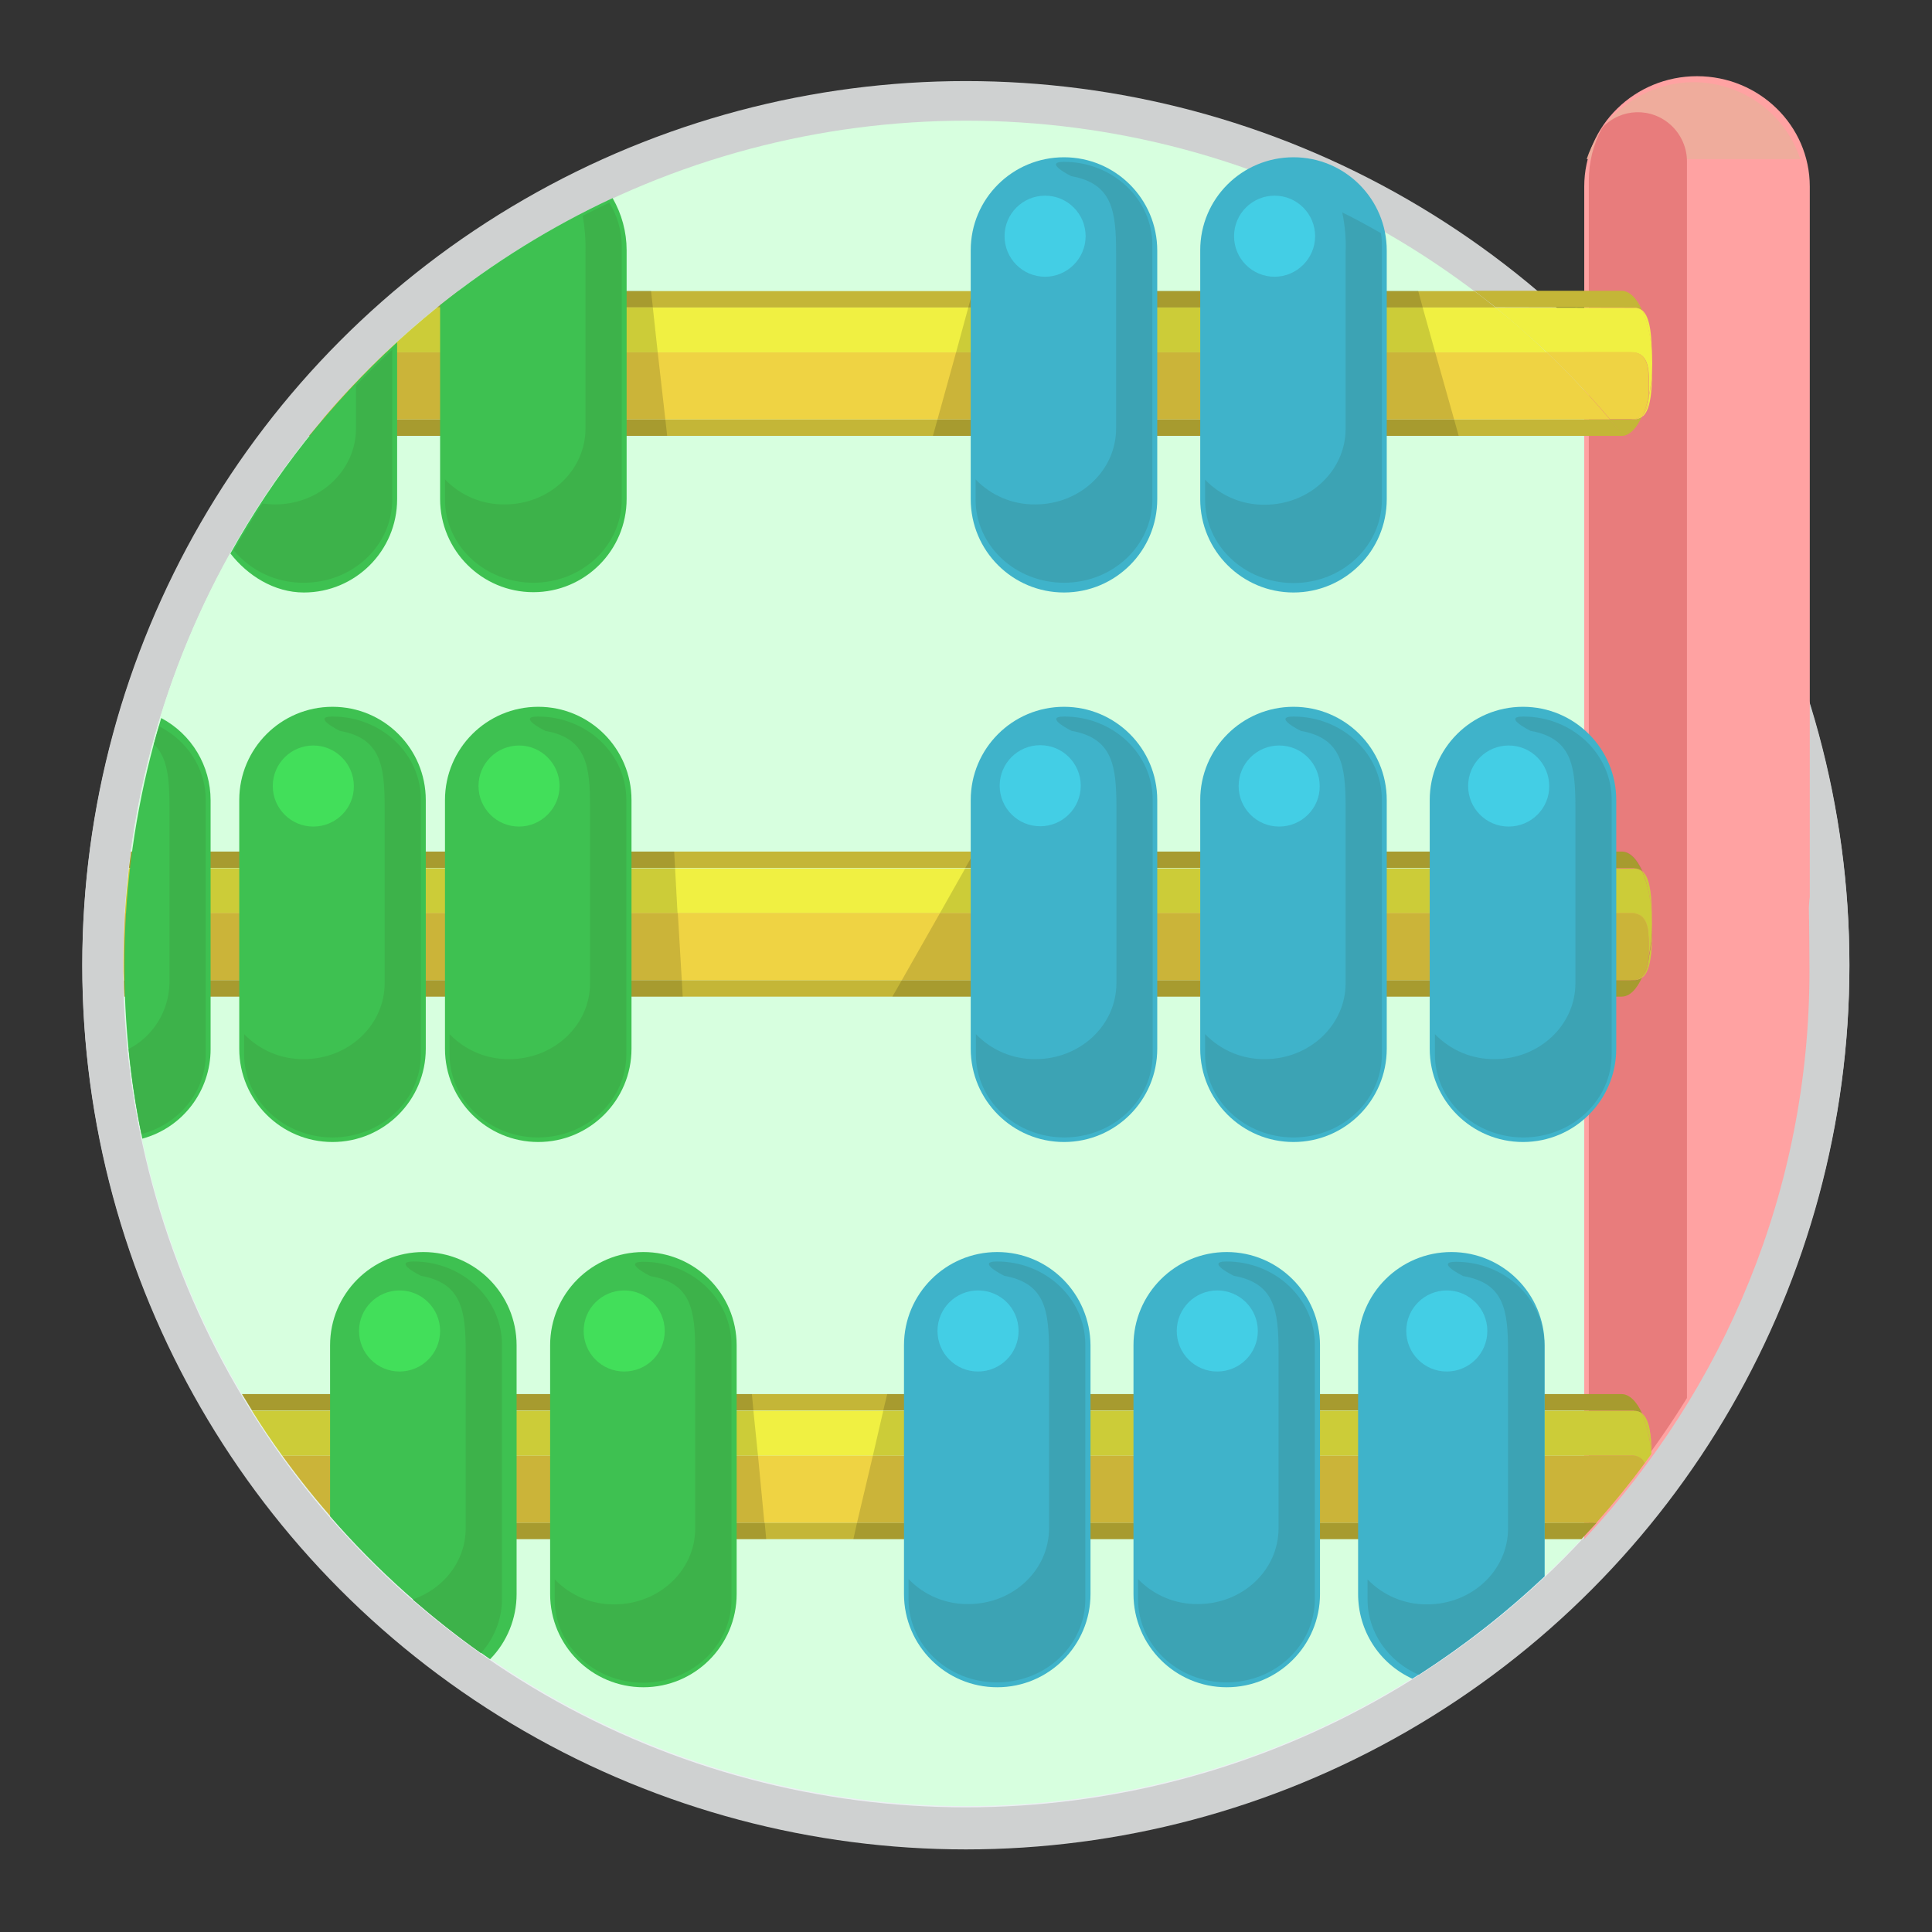 <?xml version="1.0" encoding="utf-8"?>
<!-- Generator: Adobe Illustrator 21.0.0, SVG Export Plug-In . SVG Version: 6.00 Build 0)  -->
<svg version="1.1" id="Layer_1" xmlns="http://www.w3.org/2000/svg" xmlns:xlink="http://www.w3.org/1999/xlink" x="0px" y="0px"
	 viewBox="0 0 633.9 633.9" style="enable-background:new 0 0 633.9 633.9;" xml:space="preserve">
<rect x="0" y="0" width="633.9" height="633.9" fill="#333333" stroke="none"/>
<style type="text/css">
	.st0{display:none;}
	.st1{display:inline;}
	.st2{fill:#FFFFFF;}
	.st3{fill:#CFD1D1;}
	.st4{fill:#ECF0F3;}
	.st5{fill:#D7FFDF;}
	.st6{fill:#FFA2A2;}
	.st7{fill:#EFAC9C;}
	.st8{fill:#E87C7C;}
	.st9{fill:#C4B637;}
	.st10{fill:#F0F042;}
	.st11{fill:#EFD343;}
	.st12{opacity:0.15;}
	.st13{fill:#3EC151;}
	.st14{fill:#42DF5A;}
	.st15{fill:#3DB24A;}
	.st16{fill:#3FB3CA;}
	.st17{fill:#43CEE5;}
	.st18{fill:#3CA3B4;}
</style>
<g id="Layer_1_2_" class="st0">
	<g id="Layer_1_1_" class="st1">
		<title>Abacus</title>
	</g>
</g>
<g id="Layer_2_copy" class="st0">
	<g class="st1">
		<circle cx="316.9" cy="316.9" r="289.9"/>
		<path class="st2" d="M0,0L0,0L0,0z"/>
		<path class="st2" d="M633.9,633.9L633.9,633.9L633.9,633.9z"/>
		<path class="st2" d="M0,0L0,0L0,0z"/>
		<path class="st2" d="M633.9,633.9L633.9,633.9L633.9,633.9z"/>
		<path class="st2" d="M0,0L0,0L0,0z"/>
		<path class="st2" d="M633.9,633.9L633.9,633.9L633.9,633.9z"/>
		<path class="st2" d="M0,0L0,0L0,0z"/>
		<path class="st2" d="M633.9,633.9L633.9,633.9L633.9,633.9z"/>
	</g>
</g>
<g>
	<g id="Layer_2_1_">
		<g>
			<circle class="st3" cx="316.9" cy="316.9" r="289.9"/>
			<path class="st2" d="M0,0L0,0L0,0z"/>
			<path class="st2" d="M633.9,633.9L633.9,633.9L633.9,633.9z"/>
			<path class="st2" d="M0,0L0,0L0,0z"/>
			<path class="st2" d="M633.9,633.9L633.9,633.9L633.9,633.9z"/>
			<path class="st2" d="M0,0L0,0L0,0z"/>
			<path class="st2" d="M633.9,633.9L633.9,633.9L633.9,633.9z"/>
			<path class="st2" d="M0,0L0,0L0,0z"/>
			<path class="st2" d="M633.9,633.9L633.9,633.9L633.9,633.9z"/>
		</g>
	</g>
	<g id="Layer_4">
		<g id="Layer_1_3_">
			<title>Abacus</title>
			<g id="Layer_2">
				<g id="Layer_14">
					<circle class="st3" cx="316.9" cy="316.5" r="289.9"/>
					<circle class="st4" cx="316.9" cy="316.5" r="276.5"/>
					<circle class="st5" cx="317" cy="316.1" r="276.5"/>
					<path class="st6" d="M593.5,297.9c0.1,3.3,0.2,17.3,0.2,20.6c0,71.9-28,137.4-73.9,186.5V121.2l0,0v-60c0-20,16.6-36.2,37-36.2
						s37,16.2,37,36.2v233.1C593.6,295.5,593.6,296.7,593.5,297.9z"/>
					<path class="st7" d="M590.7,52.2c-6.5-19.4-27.5-29.8-46.8-23.3c-11,3.7-19.6,12.3-23.3,23.3H590.7z"/>
					<path class="st8" d="M521.3,501.3v-442c0-6.1,1.5-12.1,4.4-17.4c6.1-6.5,16.2-6.8,22.7-0.7c3.2,3,5.1,7.3,5.1,11.7v405.8
						C544.1,473.9,533.3,488.2,521.3,501.3z"/>
					<path class="st9" d="M536.1,284.9c1,0,1.9,0.3,2.7,0.9c-1.8-4-4.2-6.4-6.8-6.4H43c-0.2,1.8-0.5,3.6-0.7,5.4h493.8V284.9z"/>
					<path class="st9" d="M538.8,320.7c-0.8,0.6-1.7,1-2.7,0.9H40.6c0,1.8,0.1,3.6,0.2,5.4H532C534.7,327,537,324.6,538.8,320.7z"/>
					<path class="st10" d="M539.1,320.1c-0.1,0.2-0.2,0.4-0.2,0.6c2.9-2.4,3.2-9.3,3.2-17.4c0,3.6-0.3,7.2-1.1,10.8
						C540.8,316.6,540.3,318.8,539.1,320.1z"/>
					<path class="st10" d="M538.8,285.8c2,4.3,3.2,10.5,3.2,17.4C542,295.1,541.7,288.2,538.8,285.8z"/>
					<path class="st10" d="M535.1,321.6h1c1,0,1.9-0.3,2.7-0.9c0.1-0.2,0.2-0.4,0.2-0.6C538,321.2,536.6,321.7,535.1,321.6z"/>
					<path class="st10" d="M42.3,284.9c-0.5,4.9-1,9.8-1.3,14.7h494.1c5.5,0,5.9,4.9,5.9,11c0,1.2,0,2.4-0.1,3.5
						c0.7-3.6,1.1-7.2,1.1-10.8c0-6.9-1.2-13.1-3.2-17.4c-0.8-0.6-1.7-1-2.7-0.9L42.3,284.9z"/>
					<path class="st11" d="M540.9,314c-0.4,2.1-1,4.1-1.8,6.1C540.3,318.8,540.8,316.6,540.9,314z"/>
					<path class="st11" d="M539.1,320.1c0.8-2,1.4-4,1.8-6.1c0.1-1.1,0.1-2.2,0.1-3.5c0-6.1-0.4-11-5.9-11H41
						c-0.3,5.5-0.5,11-0.5,16.5c0,1.9,0,3.7,0.1,5.6h494.5C536.6,321.7,538,321.2,539.1,320.1z"/>
					<path class="st9" d="M535.1,137.6h-6.9c1.5,1.8,3,3.6,4.4,5.4c2.4-0.4,4.5-2.7,6.1-6.3c-0.8,0.6-1.7,1-2.7,0.9L535.1,137.6
						L535.1,137.6z"/>
					<path class="st9" d="M536.1,100.9c1,0,1.9,0.3,2.7,0.9c-1.8-4-4.2-6.4-6.8-6.4h-48.3c2.3,1.8,4.7,3.6,7,5.4L536.1,100.9z"/>
					<path class="st9" d="M532.7,143c-1.5-1.8-2.9-3.6-4.4-5.4H105.9c-1.5,1.8-3,3.6-4.5,5.4H532C532.3,143,532.5,143,532.7,143z"/>
					<path class="st9" d="M490.7,100.9c-2.3-1.8-4.6-3.7-7-5.4H150.4c-2.3,1.8-4.7,3.6-7,5.4H490.7z"/>
					<path class="st10" d="M538.8,101.8c2,4.3,3.2,10.5,3.2,17.4C542,111.1,541.7,104.2,538.8,101.8z"/>
					<path class="st10" d="M539.1,136.1c-0.1,0.2-0.2,0.4-0.2,0.6c2.9-2.4,3.2-9.3,3.2-17.4c0,3.6-0.3,7.2-1.1,10.8
						C540.8,132.6,540.3,134.8,539.1,136.1z"/>
					<path class="st10" d="M535.1,137.6h1c1,0,1.9-0.3,2.7-0.9c0.1-0.2,0.2-0.4,0.2-0.6C538,137.2,536.6,137.7,535.1,137.6z"/>
					<path class="st10" d="M490.7,100.9c5.8,4.7,11.4,9.6,16.8,14.7h27.7c5.5,0,5.9,4.9,5.9,11c0,1.2,0,2.4-0.1,3.5
						c0.7-3.6,1.1-7.2,1.1-10.8c0-6.9-1.2-13.1-3.2-17.4c-0.8-0.6-1.7-1-2.7-0.9L490.7,100.9z"/>
					<path class="st10" d="M490.7,100.9H143.4c-5.8,4.7-11.4,9.6-16.8,14.7h380.8C502.1,110.4,496.5,105.5,490.7,100.9z"/>
					<path class="st11" d="M540.9,130c-0.4,2.1-1,4.1-1.8,6.1C540.3,134.8,540.8,132.6,540.9,130z"/>
					<path class="st11" d="M539.1,136.1c0.8-2,1.4-4,1.8-6.1c0.1-1.1,0.1-2.2,0.1-3.5c0-6.1-0.4-11-5.9-11h-27.7
						c7.3,7,14.3,14.3,20.8,22h6.9C536.6,137.7,538,137.2,539.1,136.1z"/>
					<path class="st11" d="M507.5,115.6H126.6c-7.3,7-14.3,14.3-20.8,22h422.4C521.7,129.9,514.8,122.5,507.5,115.6z"/>
					<path class="st9" d="M110.3,499.6c1.6,1.8,3.3,3.6,5,5.4h403.6c1.7-1.8,3.3-3.6,5-5.4H110.3z"/>
					<path class="st9" d="M536.1,462.9c1,0,1.9,0.3,2.7,0.9c-1.8-4-4.2-6.4-6.8-6.4H79.4c1.1,1.8,2.2,3.6,3.3,5.4h453.4V462.9z"/>
					<path class="st10" d="M538.8,463.8c1.7,4.2,2.8,8.7,3,13.3c0-0.1,0.1-0.1,0.1-0.2C541.8,470.7,541.2,465.8,538.8,463.8z"/>
					<path class="st10" d="M536.1,462.9H82.7c3.1,5,6.4,9.9,9.9,14.7h442.5c1.9-0.2,3.7,0.8,4.6,2.4c0.7-1,1.4-1.9,2.1-2.9
						c-0.3-4.6-1.3-9-3-13.3C538.1,463.2,537.1,462.9,536.1,462.9z"/>
					<path class="st11" d="M535.1,477.6H92.6c5.5,7.6,11.4,15,17.7,22h413.5c5.6-6.3,10.9-12.8,15.9-19.6
						C538.8,478.3,537,477.4,535.1,477.6z"/>
					<g class="st12">
						<path d="M536.2,284.9c1,0,1.9,0.3,2.7,0.9c-1.8-4-4.1-6.4-6.7-6.4H319.8l-3.1,5.4h219.5L536.2,284.9L536.2,284.9z"/>
						<path d="M221.2,279.4H43c-0.2,1.8-0.5,3.6-0.7,5.4h179.2L221.2,279.4z"/>
						<path d="M40.6,321.6c0,1.8,0.1,3.6,0.2,5.4H224l-0.3-5.4H40.6z"/>
						<path d="M535.2,321.6H295.9l-3.1,5.4h239.3c2.6,0,4.9-2.4,6.7-6.4c-0.7,0.6-1.7,1-2.7,0.9h-0.9L535.2,321.6L535.2,321.6z"/>
						<path d="M540.9,314c-0.2,2.6-0.6,4.7-1.8,6.1c-0.1,0.2-0.2,0.4-0.2,0.6c2.9-2.4,3.2-9.3,3.2-17.4
							C542,306.9,541.6,310.5,540.9,314z"/>
						<path d="M538.8,285.8c2,4.3,3.2,10.5,3.2,17.4C542,295.1,541.7,288.2,538.8,285.8z"/>
						<path d="M535.1,321.6h1c1,0,1.9-0.3,2.7-0.9c0.1-0.2,0.2-0.4,0.2-0.6C538,321.2,536.6,321.7,535.1,321.6z"/>
						<path d="M316.7,284.9l-8.3,14.7h226.8c5.4,0,5.8,4.9,5.8,11c0,1.2,0,2.4-0.1,3.5c0.7-3.6,1.1-7.2,1.1-10.8
							c0-6.9-1.2-13.1-3.1-17.4c-0.7-0.6-1.7-1-2.7-0.9H316.7V284.9z"/>
						<path d="M221.5,284.9H42.3c-0.5,4.9-1,9.8-1.3,14.7h181.3L221.5,284.9z"/>
						<path d="M540.9,314c-0.4,2.1-1,4.1-1.8,6.1C540.3,318.8,540.8,316.6,540.9,314z"/>
						<path d="M222.4,299.6H41c-0.3,5.5-0.5,11-0.5,16.5c0,1.9,0,3.7,0.1,5.6h183.1L222.4,299.6z"/>
						<path d="M535.2,299.6H308.4l-12.5,22h239.3c1.5,0.1,2.9-0.4,3.9-1.5c0.8-2,1.4-4,1.8-6.1c0.1-1.1,0.1-2.2,0.1-3.5
							C541,304.5,540.6,299.6,535.2,299.6z"/>
					</g>
					<g class="st12">
						<path d="M105.9,137.6c-1.5,1.8-3,3.6-4.5,5.4h117.5l-0.6-5.4H105.9z"/>
						<polygon points="307.6,137.6 306.1,143 478.6,143 477.1,137.6 						"/>
						<path d="M213.6,95.4h-63.2c-2.3,1.8-4.7,3.6-7,5.4h70.8L213.6,95.4z"/>
						<polygon points="465.3,95.4 319.2,95.4 317.7,100.9 466.8,100.9 						"/>
						<polygon points="466.8,100.9 317.7,100.9 313.7,115.6 470.9,115.6 						"/>
						<path d="M214.2,100.9h-70.8c-5.8,4.7-11.4,9.6-16.8,14.7h89.2L214.2,100.9z"/>
						<path d="M215.8,115.6h-89.2c-7.3,7-14.3,14.3-20.8,22h112.5L215.8,115.6z"/>
						<polygon points="470.9,115.6 313.7,115.6 307.6,137.6 477.1,137.6 						"/>
					</g>
					<g class="st12">
						<path d="M280,505h238.9c1.7-1.8,3.3-3.6,5-5.4H281.2L280,505z"/>
						<path d="M110.3,499.6c1.6,1.8,3.3,3.6,5,5.4h136.1l-0.5-5.4H110.3z"/>
						<path d="M246.7,457.4H79.4c1.1,1.8,2.2,3.6,3.3,5.4h164.5L246.7,457.4z"/>
						<path d="M536.1,462.9c1,0,1.9,0.3,2.7,0.9c-1.8-4-4.2-6.4-6.8-6.4H291.1l-1.3,5.4h246.3L536.1,462.9L536.1,462.9z"/>
						<path d="M538.8,463.8c1.7,4.2,2.8,8.7,3,13.3c0-0.1,0.1-0.1,0.1-0.2C541.8,470.7,541.2,465.8,538.8,463.8z"/>
						<path d="M247.2,462.9H82.7c3.1,5,6.4,9.9,9.9,14.7h156.1L247.2,462.9z"/>
						<path d="M536.1,462.9H289.8l-3.4,14.7h248.7c1.9-0.2,3.7,0.8,4.6,2.4c0.7-1,1.4-1.9,2.1-2.9c-0.3-4.6-1.3-9-3-13.3
							C538.1,463.2,537.1,462.9,536.1,462.9z"/>
						<path d="M535.1,477.6H286.4l-5.2,22h242.6c5.6-6.3,10.9-12.8,15.9-19.6C538.8,478.3,537,477.4,535.1,477.6z"/>
						<path d="M248.7,477.6H92.6c5.5,7.6,11.4,15,17.7,22h140.5L248.7,477.6z"/>
					</g>
					<path class="st13" d="M205.6,82.1v81.6c0,16.9-13.7,30.6-30.6,30.6s-30.6-13.7-30.6-30.6v-63.6C161.8,86.2,180.8,74.4,201,65
						C204,70.2,205.6,76.1,205.6,82.1z M130.3,112.3v51.5c0,16.9-13.7,30.6-30.6,30.6c-9.8,0-18.5-5.6-24.1-12.8
						C90,155.7,108.5,132.3,130.3,112.3z M109.1,374.7c-16.9,0-30.6-13.7-30.6-30.6v-81.6c0-16.9,13.7-30.6,30.6-30.6
						s30.6,13.7,30.6,30.6v81.6C139.7,361,126,374.7,109.1,374.7z M108.3,497.5v-56.1c0-16.9,13.7-30.6,30.6-30.6
						s30.6,13.7,30.6,30.6l0,0l0,0V523c0,8-3.1,15.7-8.7,21.4C141.4,531,123.7,515.3,108.3,497.5L108.3,497.5z M146,344.1v-81.6
						c0-16.9,13.7-30.6,30.6-30.6s30.6,13.7,30.6,30.6v81.6c0,16.9-13.7,30.6-30.6,30.6S146,361,146,344.1z M241.7,441.4V523
						c0,16.9-13.7,30.6-30.6,30.6s-30.6-13.7-30.6-30.6v-81.6c0-16.9,13.7-30.6,30.6-30.6S241.7,424.5,241.7,441.4L241.7,441.4
						L241.7,441.4L241.7,441.4z M69.1,262.6v81.6c0,13.7-9.1,25.8-22.4,29.4c-9.6-45.8-7.4-93.2,6.2-138
						C62.9,240.9,69.1,251.3,69.1,262.6z"/>
					<path class="st14" d="M204.8,450c-7.4,0-13.3-6-13.3-13.3c0-7.4,6-13.3,13.3-13.3c7.4,0,13.3,6,13.3,13.3l0,0l0,0
						C218.1,444.1,212.2,450,204.8,450z M170.3,271.2c-7.4,0-13.3-6-13.3-13.3c0-7.4,6-13.3,13.3-13.3s13.3,6,13.3,13.3l0,0l0,0
						C183.6,265.2,177.6,271.2,170.3,271.2z M131.1,450c-7.4,0-13.3-6-13.3-13.3c0-7.4,6-13.3,13.3-13.3c7.4,0,13.3,6,13.3,13.3l0,0
						l0,0C144.4,444.1,138.4,450,131.1,450z M102.8,271.2c-7.4,0-13.3-6-13.3-13.3c0-7.4,6-13.3,13.3-13.3s13.3,6,13.3,13.3l0,0l0,0
						C116.2,265.2,110.2,271.2,102.8,271.2z"/>
					<path class="st15" d="M191.2,70.8c2.9-1.5,5.8-2.9,8.7-4.3c2.6,4.1,4,9,4.1,13.9v83.5c0,15.1-13,27.3-29,27.3s-29-12.2-29-27.3
						v-6.6c5.1,5.3,12.2,8.3,19.6,8.2c14.6,0,26.5-11.1,26.5-24.9V82.8C192.2,78.8,191.9,74.8,191.2,70.8z M111.5,239.8
						c0,0-9.5-4.7-2.4-4.7c16,0,29,12.2,29,27.3v83.5c0,15.1-13,27.3-29,27.3s-29-12.2-29-27.3v-6.6c5.1,5.3,12.2,8.3,19.6,8.2
						c14.6,0,26.5-11.1,26.5-24.9v-57.8C126.2,251.1,124.9,242.2,111.5,239.8z M152.8,501.4v-57.8c0-13.7-1.3-22.6-14.7-25
						c0,0-9.5-4.7-2.4-4.7c16,0,29,12.2,29,27.3v83.5c0,6.5-2.5,12.8-6.9,17.7c-7.8-5.5-15.2-11.4-22.4-17.6
						C145.6,521.3,152.8,512.2,152.8,501.4z M178.9,239.8c0,0-9.5-4.7-2.4-4.7c16,0,29,12.2,29,27.3v83.5c0,15.1-13,27.3-29,27.3
						s-29-12.2-29-27.3v-6.6c5.1,5.3,12.2,8.3,19.6,8.2c14.6,0,26.5-11.1,26.5-24.9v-57.8C193.6,251.1,192.4,242.2,178.9,239.8
						L178.9,239.8z M213.4,418.7c0,0-9.5-4.7-2.4-4.7c16,0,29,12.2,29,27.3v83.5c0,15.1-13,27.3-29,27.3s-29-12.2-29-27.3v-6.6
						c5.1,5.3,12.2,8.3,19.6,8.2c14.6,0,26.5-11.1,26.5-24.9v-57.8C228.1,429.9,226.9,421,213.4,418.7L213.4,418.7z M67.5,262.4
						v83.5c0,12.5-8.9,23-21.1,26.2c-1.9-9.2-3.3-18.5-4.2-27.9c8.1-4.2,13.2-12.5,13.4-21.6v-57.8c0-9.3-0.6-16.3-5.1-20.6
						c0.5-2,1.1-3.9,1.7-5.9C61.3,242.9,67.5,252,67.5,262.4z M128.7,114.7v49.2c0,15.1-13,27.3-29,27.3c-8.9,0.1-17.3-3.8-23-10.6
						c3-5.2,6.1-10.4,9.4-15.4c1.4,0.2,2.8,0.3,4.2,0.3c14.6,0,26.5-11.1,26.5-24.9v-14.1C120.6,122.5,124.6,118.5,128.7,114.7z"/>
					<path class="st16" d="M349.1,51.6c16.9,0,30.6,13.7,30.6,30.6v81.6c0,16.9-13.7,30.6-30.6,30.6s-30.6-13.7-30.6-30.6V82.1
						C318.5,65.2,332.2,51.6,349.1,51.6z M506.8,441.4v75.8c-13.3,12.6-27.8,23.8-43.4,33.6c-10.9-5-17.8-15.8-17.8-27.8v-81.6
						c0-16.9,13.7-30.6,30.6-30.6S506.8,424.5,506.8,441.4L506.8,441.4L506.8,441.4z M455,344.1c0,16.9-13.7,30.6-30.6,30.6
						s-30.6-13.7-30.6-30.6l0,0v-81.6c0-16.9,13.7-30.6,30.6-30.6s30.6,13.7,30.6,30.6V344.1z M424.4,51.6
						c16.9,0,30.6,13.7,30.6,30.6v81.6c0,16.9-13.7,30.6-30.6,30.6s-30.6-13.7-30.6-30.6V82.1C393.8,65.2,407.5,51.6,424.4,51.6z
						 M349.1,374.7c-16.9,0-30.6-13.7-30.6-30.6v-81.6c0-16.9,13.7-30.6,30.6-30.6s30.6,13.7,30.6,30.6l0,0v81.6
						C379.7,361,366,374.7,349.1,374.7z M402.5,410.8c16.9,0,30.6,13.7,30.6,30.6V523c0,16.9-13.7,30.6-30.6,30.6
						s-30.6-13.7-30.6-30.6l0,0v-81.6C371.9,424.5,385.6,410.8,402.5,410.8L402.5,410.8z M357.8,441.4V523
						c0,16.9-13.7,30.6-30.6,30.6s-30.6-13.7-30.6-30.6l0,0v-81.6c0-16.9,13.7-30.6,30.6-30.6S357.7,424.5,357.8,441.4L357.8,441.4
						L357.8,441.4L357.8,441.4z M499.7,374.7c-16.9,0-30.6-13.7-30.6-30.6v-81.6c0-16.9,13.7-30.6,30.6-30.6
						c16.9,0,30.6,13.7,30.6,30.6v81.6C530.3,361,516.6,374.7,499.7,374.7L499.7,374.7z"/>
					<path class="st17" d="M495,271.2c-7.4,0-13.3-6-13.3-13.3c0-7.4,6-13.3,13.3-13.3c7.4,0,13.3,6,13.3,13.3l0,0l0,0
						C508.4,265.2,502.4,271.2,495,271.2z M488,436.7c0,7.4-6,13.3-13.3,13.3c-7.4,0-13.3-6-13.3-13.3c0-7.4,6-13.3,13.3-13.3l0,0
						l0,0C482,423.4,488,429.3,488,436.7z M419.7,271.2c-7.4,0-13.3-6-13.3-13.3c0-7.4,6-13.3,13.3-13.3c7.4,0,13.3,6,13.3,13.3l0,0
						l0,0C433.1,265.2,427.1,271.2,419.7,271.2z M418.2,90.8c-7.4,0-13.3-6-13.3-13.3c0-7.4,6-13.3,13.3-13.3
						c7.4,0,13.3,6,13.3,13.3l0,0l0,0C431.5,84.8,425.5,90.8,418.2,90.8z M412.7,436.7c0,7.4-6,13.3-13.3,13.3
						c-7.4,0-13.3-6-13.3-13.3c0-7.4,6-13.3,13.3-13.3l0,0l0,0C406.7,423.4,412.7,429.3,412.7,436.7z M342.9,90.8
						c-7.4,0-13.3-6-13.3-13.3c0-7.4,6-13.3,13.3-13.3c7.4,0,13.3,6,13.3,13.3l0,0l0,0C356.2,84.8,350.2,90.8,342.9,90.8z
						 M341.3,244.5c7.4,0,13.3,6,13.3,13.3c0,7.4-6,13.3-13.3,13.3c-7.4,0-13.3-6-13.3-13.3l0,0l0,0
						C328,250.5,333.9,244.5,341.3,244.5L341.3,244.5z M334.2,436.7c0,7.4-6,13.3-13.3,13.3c-7.4,0-13.3-6-13.3-13.3
						c0-7.4,6-13.3,13.3-13.3l0,0l0,0C328.3,423.4,334.2,429.3,334.2,436.7z"/>
					<path class="st18" d="M528.8,262.4v83.5c0,15.1-13,27.3-29,27.3s-29-12.2-29-27.3v-6.6c5.1,5.3,12.2,8.3,19.6,8.2
						c14.6,0,26.5-11.1,26.5-24.9v-57.8c0-13.7-1.3-22.6-14.7-25c0,0-9.5-4.7-2.4-4.7C515.8,235.1,528.8,247.3,528.8,262.4z
						 M440.4,69.7c4.3,2.1,8.5,4.4,12.7,6.8c0.2,1.3,0.3,2.6,0.3,4V164c0,15.1-13,27.3-29,27.3s-29-12.2-29-27.3v-6.6
						c5.1,5.3,12.2,8.3,19.6,8.2c14.6,0,26.5-11.1,26.5-24.9V82.8C441.7,78.4,441.3,74,440.4,69.7z M419.5,501.4v-57.8
						c0-13.7-1.3-22.6-14.7-25c0,0-9.5-4.7-2.4-4.7c16,0,29,12.2,29,27.3v83.5c0,15.1-13,27.3-29,27.3s-29-12.2-29-27.3v-6.6
						c5.1,5.3,12.2,8.3,19.6,8.2C407.7,526.3,419.5,515.2,419.5,501.4z M378.2,345.9c0,15.1-13,27.3-29,27.3s-29-12.2-29-27.3v-6.6
						c5.1,5.3,12.2,8.3,19.6,8.2c14.6,0,26.5-11.1,26.5-24.9v-57.8c0-13.7-1.3-22.6-14.7-25c0,0-9.5-4.7-2.4-4.7
						c16,0,29,12.2,29,27.3V345.9z M351.5,57.8c0,0-9.5-4.7-2.4-4.7c16,0,29,12.2,29,27.3v83.5c0,15.1-13,27.3-29,27.3
						s-29-12.2-29-27.3v-6.6c5.1,5.3,12.2,8.3,19.6,8.2c14.6,0,26.5-11.1,26.5-24.9V82.8C366.2,69.1,364.9,60.2,351.5,57.8z
						 M426.8,239.8c0,0-9.5-4.7-2.4-4.7c16,0,29,12.2,29,27.3v83.5c0,15.1-13,27.3-29,27.3s-29-12.2-29-27.3v-6.6
						c5.1,5.3,12.2,8.3,19.6,8.2c14.6,0,26.5-11.1,26.5-24.9v-57.8C441.5,251.1,440.2,242.2,426.8,239.8L426.8,239.8z M480.1,418.7
						c0,0-9.5-4.7-2.4-4.7c16,0,29,12.2,29,27.3v75.9c-12.7,12-26.5,22.8-41.2,32.3c-9.9-4.3-16.8-13.8-16.8-24.7v-6.6
						c5.1,5.3,12.2,8.3,19.6,8.2c14.6,0,26.5-11.1,26.5-24.9v-57.8C494.8,429.9,493.6,421,480.1,418.7z M344.2,501.4v-57.8
						c0-13.7-1.3-22.6-14.7-25c0,0-9.5-4.7-2.4-4.7c16,0,29,12.2,29,27.3v83.5c0,15.1-13,27.3-29,27.3s-29-12.2-29-27.3v-6.6
						c5.1,5.3,12.2,8.3,19.6,8.2C332.4,526.3,344.2,515.2,344.2,501.4L344.2,501.4z"/>
				</g>
			</g>
		</g>
	</g>
	<path class="st2" d="M0,0L0,0L0,0z"/>
	<path class="st2" d="M633.9,633.9L633.9,633.9L633.9,633.9z"/>
	<path class="st2" d="M0,0L0,0L0,0z"/>
	<path class="st2" d="M633.9,633.9L633.9,633.9L633.9,633.9z"/>
	<path class="st2" d="M0,0L0,0L0,0z"/>
	<path class="st2" d="M633.9,633.9L633.9,633.9L633.9,633.9z"/>
	<path class="st2" d="M0,0L0,0L0,0z"/>
	<path class="st2" d="M633.9,633.9L633.9,633.9L633.9,633.9z"/>
</g>
</svg>
